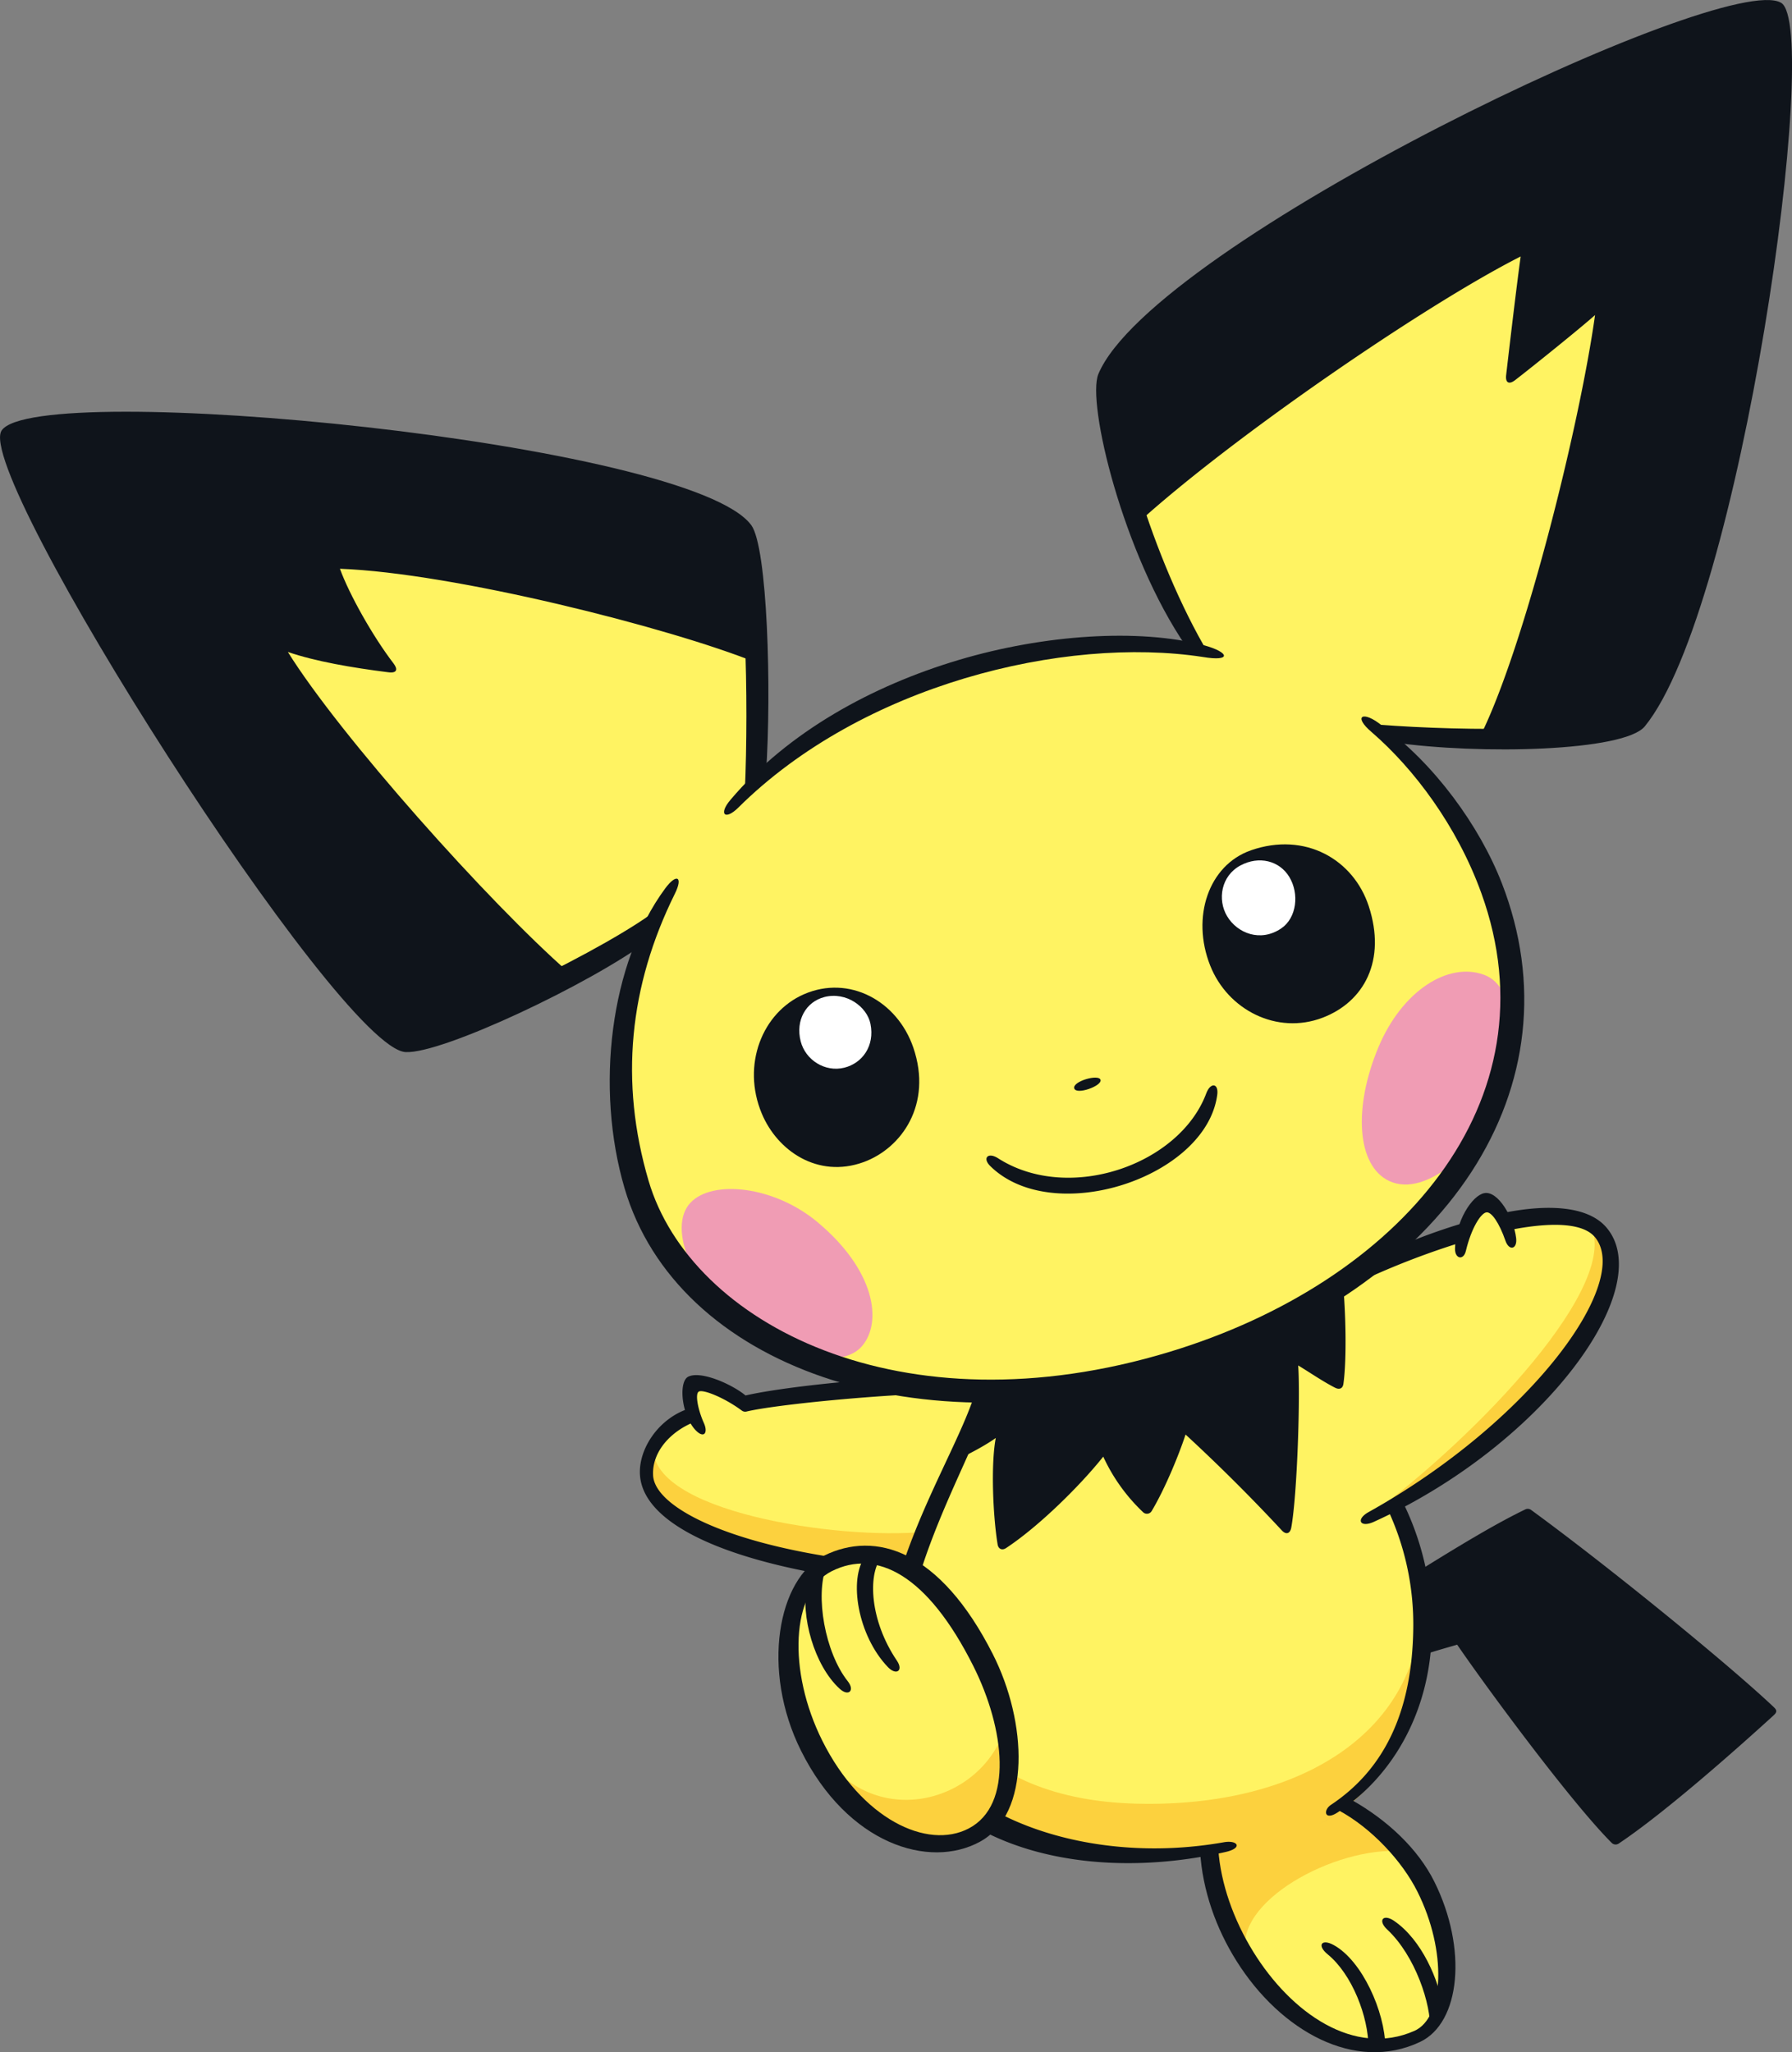 <?xml version="1.0" encoding="UTF-8"?>
<!-- Created with Inkscape (http://www.inkscape.org/) -->
<svg version="1.1" viewBox="0 0 254.38 291.25" xmlns="http://www.w3.org/2000/svg">
 <rect x="0" y="0" width="254.38" height="291.25" fill="#808080" stroke="none"/>
 <g transform="translate(31.791 12.375)" stroke-width="3.917">
  <path class="uuid-fc1016e4-39e6-4db7-b038-71e53a9336fd" d="m175.23 219.87c4.406 5.53 15.639 21.424 22.375 27.647 4.234-2.938 16.501-12.874 20.821-17.022-6.564-6.133-24.361-21.165-33.522-27.385a239.23 239.23 0 0 0-15.377 8.209 35.719 35.719 0 0 1 0.431 10.019z" fill="#0f141b"/>
  <path class="uuid-fc1016e4-39e6-4db7-b038-71e53a9336fd" d="m219.99 231.05c0.502-0.454 0.462-0.728 0.015-1.152-6.302-5.969-23.308-19.849-34.458-27.992a0.799 0.799 0 0 0-0.807-0.074c-4.316 2.084-9.419 5.178-15.38 8.887l0.69 1.986a156.31 156.31 0 0 1 14.773-8.205c10.771 7.896 25.348 20.002 31.877 26.092-4.712 4.293-12.529 11.206-18.921 15.553-6.032-6.224-17.934-21.757-21.612-27.193a0.783 0.783 0 0 0-0.819-0.326c-0.978 0.215-3.983 1.335-5.546 1.931l-0.015 2.091c1.218-0.466 4.324-1.335 5.272-1.614 4.077 5.961 16.117 22.305 21.933 28.125a0.787 0.787 0 0 0 0.99 0.104c6.666-4.445 17.119-13.751 21.999-18.2m-144.27-151.48c0.173-5.358-0.03-15.604-2.593-17.28-17.108-11.233-98.835-18.663-102.63-12.96-3.803 5.703 43.635 80.972 55.467 85.703 2.593 1.038 15.377-4.492 21.945-8.468-9.157-8.295-31.102-30.929-42.162-49.071 3.627 1.727 10.023 3.627 16.759 3.975-3.627-4.837-5.875-9.157-8.119-14.687 14.687 1.038 42.162 6.564 61.342 12.788m53.274-19.356c-1.841-4.723-5.374-15.431-3.686-18.663 11.515-22.058 88.229-55.005 94.222-52.009 5.989 2.996-4.837 76.025-18.768 100.05-1.39 2.393-13.019 2.648-20.621 2.534 5.761-15.435 16.591-52.988 16.356-63.355-3.454 3.454-8.867 7.72-12.788 11.057 0.462-4.61 1.152-13.822 1.958-17.856-9.56 4.837-40.549 23.504-56.673 38.246" fill="#0f141b"/>
  <g fill="#fff362">
   <path class="uuid-d54986e6-5507-45a2-878d-5920853e6cc0" d="m138.6 79.571c-15.377-2.593-46.306 2.42-62.897 19.18 0.173-4.148 0.345-14.17 0-19.18-12.96-4.32-46.478-12.439-61.342-12.788 1.727 4.492 5.358 11.056 8.119 14.687-5.703-0.866-12.615-1.899-16.759-3.975 6.74 11.405 27.647 35.422 41.641 48.899a93.987 93.987 0 0 0 13.477-7.43c-6.913 16.242-5.358 35.766 2.072 45.961 12.008 16.473 40.165 26.699 72.398 16.07 32.484-10.712 52.067-35.234 46.827-59.266-2.072-9.502-7.085-20.562-17.797-30.236 3.454 0.345 11.519 0.748 15.78 0.631 4.955-12.208 16.356-49.878 16.356-62.834-3.975 2.938-8.64 7.085-12.788 10.54 0.345-5.53 1.038-12.96 1.555-17.797-11.578 5.875-42.045 25.92-56.27 38.187 2.017 5.875 5.644 14.17 9.619 19.352"/>
   <path class="uuid-d54986e6-5507-45a2-878d-5920853e6cc0" d="m157.78 170.28-49.937 14.515c-10.367-1.211-22.806-0.345-33.695 2.248-1.03-1.28-5.773-3.568-7.136-3.024-1.359 0.545-1.14 2.887-0.38 4.355-3.051 0.759-7.59 3.826-6.917 8.605 1.088 7.735 18.847 13.563 37.58 14.433-5.143 16.32-2.052 36.828 28.685 39.675 10.289 0.952 17.339-1.508 23.327-3.454 8.495-2.757 14.029-6.106 16.532-11.17a41.019 41.019 0 0 0 0.231-35.363c20.159-10.25 33.973-30.784 30.181-37.783-1.5-2.765-6.682-4.375-14.401-2.186-0.462-0.69-1.496-2.883-2.652-2.765-1.152 0.118-2.879 1.841-3.341 4.261-5.185 1.845-13.363 4.152-18.087 7.661"/>
   <path class="uuid-d54986e6-5507-45a2-878d-5920853e6cc0" d="m139.63 250.46c2.824 16.935 17.155 32.488 29.75 26.476 11.237-5.362-0.118-30.146-9.823-33.42-3.274 4.12-12.024 6.435-19.928 6.944"/>
  </g>
  <path class="uuid-fc1016e4-39e6-4db7-b038-71e53a9336fd" d="m107.94 185.06-3.212 7.837c1.864-0.823 4.555-1.864 5.973-3.133-0.6 4.179-0.823 10.9 0.149 16.05 4.03-2.984 11.421-9.255 13.959-13.062 2.017 3.956 3.733 6.122 6.196 8.358 1.864-3.877 3.956-7.986 5.225-11.644 4.481 4.253 11.272 10.673 14.256 14.108 0.748-6.196 1.645-19.411 1.121-23.664 2.166 1.343 4.555 2.542 6.345 3.509 0.372-3.881 0.779-7.994-0.169-13.14-8.714 7.316-33.197 15.079-49.843 14.781" fill="#0f141b"/>
  <g fill="#fcd13e">
   <path class="uuid-6ab2de0d-56bd-4943-9bb8-8f2ee86582b8" d="m60.966 192.73c-0.978 9.431 26.347 13.485 38.504 12.282l-2.162 6.392c-25.571-2.072-42.272-9.529-36.342-18.674m132.82-31.572c5.162 8.366-16.05 30.428-30.91 41.348 14.429-5.617 43.733-32.198 30.91-41.348"/>
   <path class="uuid-6ab2de0d-56bd-4943-9bb8-8f2ee86582b8" d="m97.767 209.5c-1.152 19.234 8.523 33.522 31.795 34.098 23.269 0.576 40.431-10.25 40.431-28.912 1.152 26.378-13.132 37.78-41.355 36.17-22.325-1.278-40.086-9.329-30.871-41.351"/>
   <path class="uuid-6ab2de0d-56bd-4943-9bb8-8f2ee86582b8" d="m145.11 265.08c-2.017-7.504 12.615-15.435 22.058-14.742-1.269-1.496-5.816-5.82-7.316-6.74-3.341 3.11-12.208 6.795-19.928 6.795 0.231 3.572 0.607 8.464 5.186 14.687"/>
  </g>
  <path class="uuid-fc1016e4-39e6-4db7-b038-71e53a9336fd" d="m97.861 136.31c-2.276-6.662-9.133-10.367-15.525-7.586-5.934 2.577-8.871 10.046-5.992 16.931 2.24 5.358 7.994 9.208 14.397 6.913 5.491-1.97 9.85-8.256 7.12-16.258m47.912-28.008c7.712-2.687 14.562 1.304 16.732 7.919 2.526 7.704-0.642 13.587-6.564 15.839-6.451 2.452-13.45-1.081-15.952-7.43-2.706-6.862-0.215-14.233 5.789-16.328m-25.082 33.773c0.266 0.995 3.987-0.338 3.736-1.202-0.25-0.866-3.999 0.216-3.736 1.202" fill="#0f141b"/>
  <path class="uuid-6d1eaf66-1967-494f-bb01-305a4cbcf888" d="m85.21 129.13c-2.561 0.662-4.112 3.27-3.341 6.278 0.681 2.648 3.455 4.422 6.192 3.74 2.538-0.631 4.348-3.063 3.713-6.22-0.486-2.424-3.423-4.614-6.564-3.803m59.09-18.678c2.616-1.406 5.526-0.685 6.928 1.629 1.449 2.397 1.045 5.812-1.132 7.297-2.957 2.021-6.255 0.69-7.696-1.723-1.394-2.342-0.873-5.718 1.899-7.207" fill="#fff"/>
  <path class="uuid-b1f14ff2-66a0-4038-80ef-f23344f9d128" d="m66.206 158.33c-3.255 3.494 0.238 12.102 7.144 17.28 6.564 4.923 14.511 6.337 17.276 2.992 2.836-3.423 1.806-10.681-6.333-17.507-6.18-5.182-14.977-6.106-18.087-2.765m112.66-32.367c-5.115-1.872-11.632 2.303-14.973 10.25-3.592 8.542-3.11 16.822 1.496 19.007 5.334 2.534 13.046-4.81 15.553-11.632 2.616-7.136 2.651-15.898-2.072-17.625" fill="#f09cb4"/>
  <g fill="#0f141b">
   <path class="uuid-fc1016e4-39e6-4db7-b038-71e53a9336fd" d="m-28.309 50.541c2.346-4.872 88.946 2.389 100.17 13.446 2.182 2.146 2.648 23.124 2.08 35.939l3-2.46c0.819-11.953 0.2-32.167-2.076-35.296-8.609-11.836-101.44-20.789-106.42-13.457-4.116 6.055 47.833 87.704 57.335 88.221 5.15 0.283 26.265-9.678 34.631-15.941l1.613-4.692c-6.995 5.699-31.215 17.323-35.527 17.072-8.366-0.493-57.049-78.171-54.801-82.836"/>
   <path class="uuid-fc1016e4-39e6-4db7-b038-71e53a9336fd" d="m48.926 125.62c-11.288-9.878-32.457-33.577-39.855-45.472 3.893 1.34 9.137 2.24 14.284 2.887 1.266 0.157 1.32-0.469 0.721-1.254-2.961-3.866-6.278-9.78-7.614-13.438 16.038 0.58 46.768 8.338 59.074 13.305l-0.118-3.227c-12.705-5.127-45.875-12.549-61.718-12.788-0.634-0.008-0.932 0.478-0.752 1.042 1.249 3.983 3.838 8.867 6.721 13.199-5.205-0.756-10.152-2.001-13.916-3.509-1.743-0.697-2.103 0.219-1.367 1.488 7.555 13.007 30.287 39.064 41.68 49.322l2.851-1.555zm150.9-37.427c-2.158 3.454-24.017 3.2-35.837 2.28-1.178-0.089-0.188 2.193 1.853 2.491 12.482 1.802 32.954 1.292 35.853-2.256 13.606-16.649 25.195-99.258 19.344-102.69-7.982-4.68-89.165 34.184-96.912 52.686-1.688 4.034 3.505 25.622 12.451 38.649 0.842 1.226 3 0.752 2.483-0.161-7.978-14.014-13.446-34.329-11.777-37.807 8.178-17.053 84.81-53.015 90.99-49.764 4.876 2.562-6.13 76.875-18.443 96.579"/>
   <path class="uuid-fc1016e4-39e6-4db7-b038-71e53a9336fd" d="m129.62 61.946c13.132-11.981 40.729-30.976 54.452-37.924-0.588 4.273-1.516 12.137-2.06 16.822-0.133 1.135 0.426 1.383 1.288 0.716 2.906-2.248 9.486-7.567 11.331-9.223-2.248 16.027-10.144 47.454-16.285 59.732l3.11 0.231c6.482-12.964 14.515-46.94 16.242-64.393 0.104-1.078-0.459-1.468-1.316-0.662-2.338 2.201-8.714 7.469-11.393 9.701 0.431-4.434 1.289-12.373 1.708-15.604 0.118-0.857-0.188-1.254-1.121-0.802-13.136 6.349-43.294 26.014-57.112 38.469l1.152 2.938zm9.823 80.839c-3.787 10.171-19.544 15.639-29.559 9.216-1.418-0.909-2.279-0.03-1.073 1.14 8.926 8.719 30.62 1.606 32.187-10.136 0.224-1.68-0.959-1.81-1.551-0.219m18.6 102.08c7.696-4.99 13.219-14.178 13.414-25.685a39.938 39.938 0 0 0-4.3-18.753l-2.115 1.081a38.516 38.516 0 0 1 3.78 17.233c-0.157 11.722-4.069 19.959-11.675 25.015-1.147 0.759-0.936 2.295 0.897 1.104m-15.87 5.593c-21.811 4.947-43.447-1.763-47.634-19.18-4.261-17.742 9.486-36.479 12.267-46.611l2.421 0.172c-2.706 10.265-15.909 29.292-11.922 45.746 3.321 13.72 23.774 22.187 44.637 18.49 1.958-0.345 2.742 0.814 0.231 1.383m-74.815-65.313c0.533-0.431 3.662 0.819 6.157 2.675a0.799 0.799 0 0 0 0.65 0.133c4.183-1.002 19.336-2.467 28.388-2.612l-7.959-2.111c-8.127 0.509-16.555 1.52-20.558 2.44-1.958-1.614-6.388-3.568-8.15-2.655-1.363 0.705-0.967 5.276 0.94 7.449 1.249 1.418 1.954 0.588 1.292-0.89-0.819-1.829-1.254-4.026-0.759-4.422"/>
   <path class="uuid-fc1016e4-39e6-4db7-b038-71e53a9336fd" d="m97.582 209.86c-23.433-1.672-36.381-7.837-36.663-12.835-0.192-3.407 2.585-6.455 6.329-7.782l-0.995-1.794c-4.512 1.32-7.5 5.859-7.191 9.611 0.674 8.111 16.634 13.685 38.069 15.553l0.45-2.749zm6.447-15.067c1.833-0.869 3.94-1.966 5.534-3.094-0.712 3.701-0.407 11.021 0.259 15.099 0.104 0.654 0.631 0.904 1.202 0.524 4.68-3.082 10.587-8.938 13.794-12.976a25.575 25.575 0 0 0 5.675 7.904 0.783 0.783 0 0 0 1.199-0.181c1.907-3.184 3.877-8.009 4.81-10.861a252.15 252.15 0 0 1 13.661 13.602c0.623 0.674 1.195 0.462 1.351-0.419 0.854-4.759 1.285-18.78 0.976-22.987 1.806 1.097 3.447 2.24 5.209 3.149 0.588 0.305 1.109 0.188 1.211-0.54 0.49-3.411 0.338-10.504-0.104-14.613l-1.762 1.594c0.38 3.126 0.298 7.477-0.149 10.692a75.171 75.171 0 0 1-5.045-2.616c-0.705-0.395-1.218-0.044-1.175 0.733 0.266 4.814-0.466 16.657-1.002 21.314-3.255-3.431-8.891-8.605-13.109-12.259-0.536-0.462-1.066-0.338-1.3 0.372a61.827 61.827 0 0 1-4.492 10.034c-2.193-2.236-3.784-4.434-4.95-6.979-0.333-0.733-0.959-0.709-1.343-0.25-3.619 4.347-8.542 8.973-12.733 12.02-0.56-2.953-0.89-10.684-0.181-14.366 0.238-1.261-0.314-1.414-1.257-0.759-1.829 1.266-3.4 2.041-5.287 2.973l-0.978 2.89z"/>
   <path class="uuid-fc1016e4-39e6-4db7-b038-71e53a9336fd" d="m176.56 161.01a85.813 85.813 0 0 0-13.25 5.064l-6.623 5.703a111.9 111.9 0 0 1 19.07-7.872zm5.761 1.214c5.863-1.183 10.567-1.128 12.31 0.995 5.24 6.38-9.083 26.124-32.147 38.998-1.868 1.042-1.206 2.268 0.745 1.383 24.052-10.916 40.365-33.221 33.005-41.786-2.581-3.008-8.233-3.392-14.887-2.002l0.978 2.413z"/>
   <path class="uuid-fc1016e4-39e6-4db7-b038-71e53a9336fd" d="m179.21 159.68c0.736-0.104 1.845 1.555 2.699 4.019 0.525 1.524 1.716 1.209 1.52-0.38-0.357-2.922-2.573-6.756-4.535-6.364-1.739 0.349-4.089 3.991-4.14 7.896-0.015 1.437 1.209 1.684 1.539 0.309 0.783-3.294 2.146-5.378 2.914-5.479m-14.347 118.39c-0.059-4.911-3.266-12.185-7.332-14.413-1.735-0.947-2.393 0.059-0.869 1.304 3.494 2.844 5.808 8.883 5.808 13.238l2.393-0.118zm8.174-5.659c-0.583-3.697-2.937-9.443-6.917-12.173-1.563-1.069-2.373-0.074-0.99 1.218 3.971 3.701 6.278 10.638 6.09 14.37z"/>
   <path class="uuid-fc1016e4-39e6-4db7-b038-71e53a9336fd" d="m158.19 244.52c4.723 2.534 9.055 7.234 11.213 11.534 4.25 8.46 3.795 17.926-0.419 19.787-8.495 3.752-17.476-2.491-22.881-11.245-2.785-4.512-4.622-9.69-4.95-14.519l-2.585 0.293c0.329 5.514 2.264 10.951 5.189 15.588 6.231 9.901 16.794 15.831 26.042 11.448 5.742-2.726 6.74-13.254 2.021-22.736-2.315-4.657-6.666-8.742-11.726-11.593l-1.899 1.437zm-19.238-163.66c-9.811-1.504-21.933-0.528-33.808 3.031-11.785 3.533-23.327 9.611-32.12 18.338-1.896 1.88-2.859 0.956-1.132-1.085 8.197-9.694 20.21-16.227 32.39-19.853 12.169-3.627 25.571-4.492 34.775-2.107 3.744 1.007 4.003 2.377-0.104 1.676m25.458 9.764c7.371 5.358 13.822 14.186 16.99 22.348 11.041 28.423-7.191 57.719-46.232 69.567-36.777 11.162-70.871-1.081-78.293-26.253-4.202-14.264-2.072-31.967 5.754-42.57 1.617-2.193 2.585-1.688 1.375 0.752-6.482 13.089-7.868 26.668-3.728 40.733 5.984 20.292 35.911 35.825 73.973 24.271 32.531-9.87 54.954-35.484 44.234-65.11-3.454-9.553-9.588-17.66-15.514-22.791-2.812-2.358-1.278-3.192 1.442-0.947"/>
  </g>
  <path class="uuid-d54986e6-5507-45a2-878d-5920853e6cc0" d="m86.71 208.81c-7.641 2.546-7.833 16.238-3.572 25.802 4.261 9.56 13.708 17.625 22.579 13.939 8.867-3.689 5.989-17.969 2.189-25.458-3.803-7.485-11.174-17.625-21.197-14.284" fill="#fff362"/>
  <path class="uuid-6ab2de0d-56bd-4943-9bb8-8f2ee86582b8" d="m82.966 233.18c7.265 15.619 25.238 10.794 28.141-1.19 5.092 20.829-20.28 24.604-28.141 1.19" fill="#fcd13e"/>
  <path class="uuid-fc1016e4-39e6-4db7-b038-71e53a9336fd" d="m85.214 208.38c-6.56 3.22-9.036 16.23-3.282 27.734 6.607 13.215 18.177 16.83 25.399 12.874 7.238-3.967 6.705-16.959 1.813-26.609-7.532-14.856-16.692-17.55-23.93-13.994m1.073 2.213c6.306-3.153 13.551 0.395 20.123 13.536 4.402 8.808 5.695 19.634-0.678 22.975-5.894 3.09-15.236-1.323-20.797-12.451-4.927-9.858-4.449-21.161 1.351-24.064" fill="#0f141b"/>
  <path class="uuid-fc1016e4-39e6-4db7-b038-71e53a9336fd" d="m91.053 208.45c-2.444 3.255-1.085 11.303 3.2 15.768 1.19 1.242 2.232 0.505 1.273-0.916-3.893-5.757-4.069-12.153-2.307-14.507l-2.166-0.348zm-8.284 3.83c-0.959 4.708 1.042 11.726 4.637 15.012 1.254 1.147 2.193 0.255 1.144-1.073-3.223-4.065-4.653-12.133-3.031-16.297z" fill="#0f141b"/>
 </g>
</svg>
